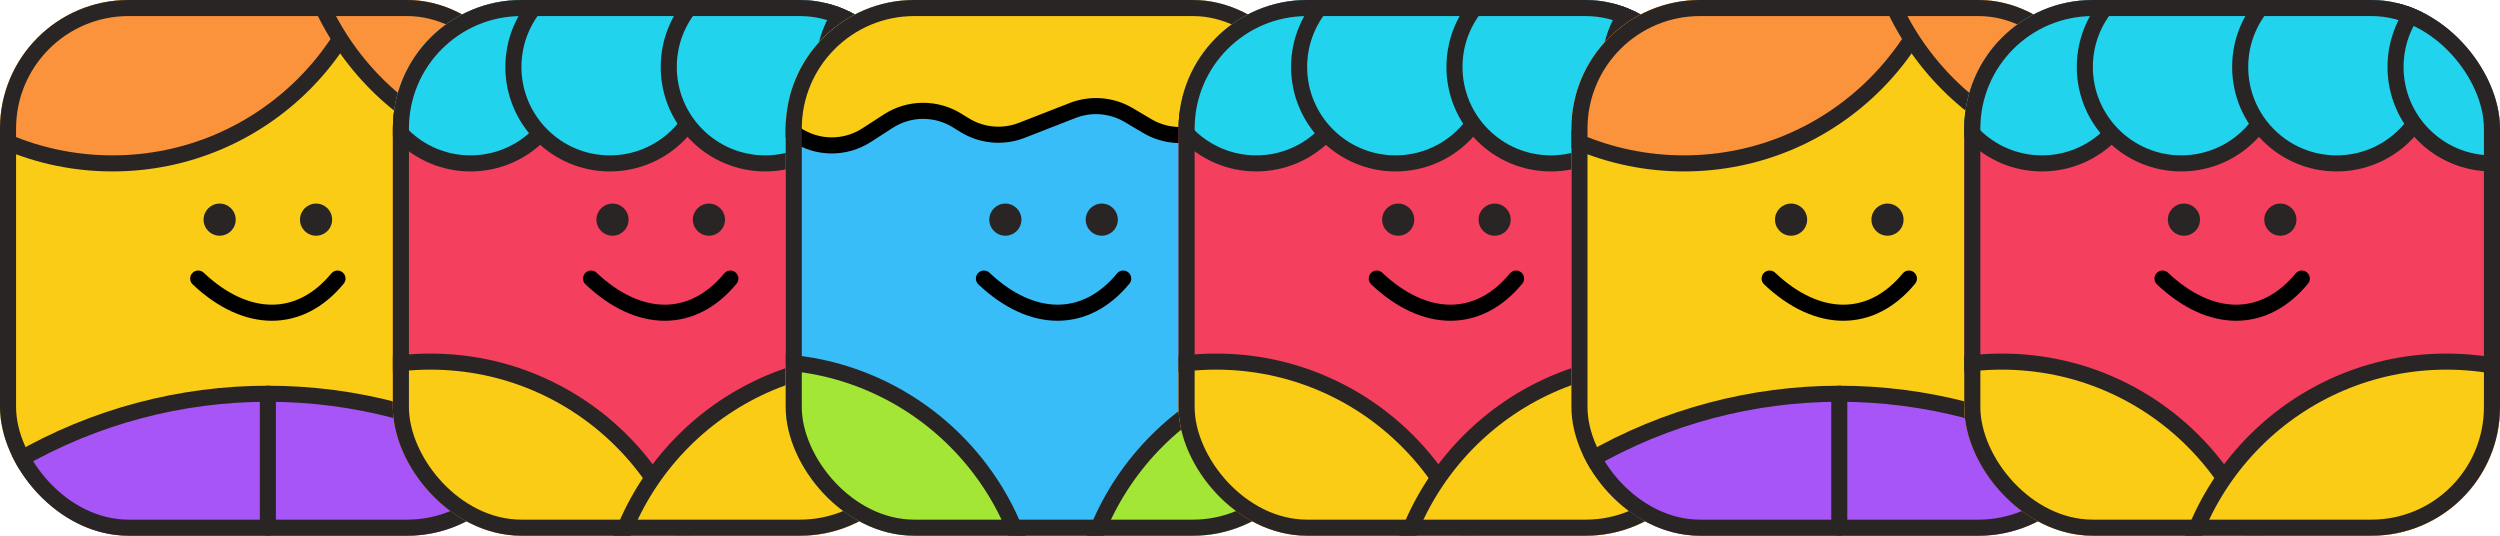 <svg width="560" height="120" viewBox="0 0 560 120" fill="none" xmlns="http://www.w3.org/2000/svg">
<g clip-path="url(#clip0_50_8615)">
<rect width="120" height="120" rx="28.8" fill="#FACC15"/>
<circle cx="49.2" cy="49.2" r="3.6" fill="#292524"/>
<circle cx="70.799" cy="49.2" r="3.6" fill="#292524"/>
<path d="M44.4 62.4C55.2 72.6 67.2 72.6 75.6 62.4" stroke="black" stroke-width="3.6" stroke-linecap="round"/>
<circle cx="60" cy="200.4" r="112.2" fill="#A855F7" stroke="#292524" stroke-width="3.6"/>
<path d="M60 88.2V118.2" stroke="#292524" stroke-width="3.6" stroke-linecap="round"/>
<circle cx="25.2" cy="-24" r="60.6" fill="#FB923C" stroke="#292524" stroke-width="3.6"/>
<circle cx="127.2" cy="-24" r="60.6" fill="#FB923C" stroke="#292524" stroke-width="3.6"/>
</g>
<rect x="1.8" y="1.8" width="116.4" height="116.4" rx="27" stroke="#292524" stroke-width="3.6"/>
<g clip-path="url(#clip1_50_8615)">
<rect x="88" width="120" height="120" rx="28.8" fill="#F43F5E"/>
<circle cx="137.2" cy="49.2" r="3.6" fill="#292524"/>
<circle cx="158.799" cy="49.2" r="3.6" fill="#292524"/>
<path d="M132.4 62.4C143.2 72.6 155.2 72.6 163.6 62.4" stroke="black" stroke-width="3.6" stroke-linecap="round"/>
<circle cx="105.4" cy="15" r="21.6" fill="#22D3EE" stroke="#292524" stroke-width="3.6"/>
<circle cx="136.6" cy="15" r="21.6" fill="#22D3EE" stroke="#292524" stroke-width="3.6"/>
<circle cx="171.4" cy="15" r="21.6" fill="#22D3EE" stroke="#292524" stroke-width="3.6"/>
<circle cx="206.2" cy="15" r="21.6" fill="#22D3EE" stroke="#292524" stroke-width="3.6"/>
<circle cx="96.4" cy="141.6" r="60.6" fill="#FACC15" stroke="#292524" stroke-width="3.6"/>
<circle cx="196" cy="141.6" r="60.6" fill="#FACC15" stroke="#292524" stroke-width="3.6"/>
</g>
<rect x="89.8" y="1.8" width="116.4" height="116.4" rx="27" stroke="#292524" stroke-width="3.6"/>
<g clip-path="url(#clip2_50_8615)">
<rect x="176" width="120" height="120" rx="28.8" fill="#38BDF8"/>
<circle cx="225.2" cy="49.2" r="3.6" fill="#292524"/>
<circle cx="246.799" cy="49.2" r="3.6" fill="#292524"/>
<path d="M220.4 62.4C231.2 72.6 243.2 72.6 251.6 62.4" stroke="black" stroke-width="3.6" stroke-linecap="round"/>
<circle cx="171.2" cy="141.6" r="60.6" fill="#A3E635" stroke="#292524" stroke-width="3.6"/>
<circle cx="302" cy="141.6" r="60.6" fill="#A3E635" stroke="#292524" stroke-width="3.6"/>
<path d="M178.331 30.154L172.813 26.475C168.807 23.804 166.4 19.308 166.4 14.493V-21.6C166.4 -29.553 172.847 -36 180.8 -36H328.4C336.353 -36 342.8 -29.553 342.8 -21.6V13.56C342.8 18.878 339.869 23.763 335.177 26.266L332.399 27.747C327.72 30.243 322.047 29.965 317.635 27.023L317.106 26.67C312.939 23.893 307.63 23.479 303.083 25.577L300.184 26.915C296.735 28.507 292.798 28.672 289.228 27.374L286.68 26.447C283.405 25.256 279.81 25.293 276.56 26.551L269.523 29.275C265.405 30.869 260.783 30.486 256.983 28.234L252.838 25.778C249.027 23.52 244.389 23.141 240.262 24.752L228.878 29.194C224.672 30.835 219.941 30.409 216.096 28.043L214.34 26.963C209.612 24.053 203.632 24.121 198.97 27.137L194.141 30.262C189.321 33.381 183.108 33.338 178.331 30.154Z" fill="#FACC15" stroke="black" stroke-width="3.6" stroke-linecap="round"/>
</g>
<rect x="177.8" y="1.8" width="116.4" height="116.4" rx="27" stroke="#292524" stroke-width="3.6"/>
<g clip-path="url(#clip3_50_8615)">
<rect x="264" width="120" height="120" rx="28.8" fill="#F43F5E"/>
<circle cx="313.2" cy="49.2" r="3.6" fill="#292524"/>
<circle cx="334.799" cy="49.2" r="3.6" fill="#292524"/>
<path d="M308.4 62.4C319.2 72.6 331.2 72.6 339.6 62.4" stroke="black" stroke-width="3.6" stroke-linecap="round"/>
<circle cx="281.4" cy="15" r="21.6" fill="#22D3EE" stroke="#292524" stroke-width="3.6"/>
<circle cx="312.6" cy="15" r="21.6" fill="#22D3EE" stroke="#292524" stroke-width="3.6"/>
<circle cx="347.4" cy="15" r="21.6" fill="#22D3EE" stroke="#292524" stroke-width="3.6"/>
<circle cx="382.2" cy="15" r="21.6" fill="#22D3EE" stroke="#292524" stroke-width="3.6"/>
<circle cx="272.4" cy="141.6" r="60.6" fill="#FACC15" stroke="#292524" stroke-width="3.6"/>
<circle cx="372" cy="141.6" r="60.6" fill="#FACC15" stroke="#292524" stroke-width="3.6"/>
</g>
<rect x="265.8" y="1.8" width="116.4" height="116.4" rx="27" stroke="#292524" stroke-width="3.6"/>
<g clip-path="url(#clip4_50_8615)">
<rect x="352" width="120" height="120" rx="28.8" fill="#FACC15"/>
<circle cx="401.2" cy="49.2" r="3.6" fill="#292524"/>
<circle cx="422.799" cy="49.2" r="3.6" fill="#292524"/>
<path d="M396.4 62.4C407.2 72.6 419.2 72.6 427.6 62.4" stroke="black" stroke-width="3.6" stroke-linecap="round"/>
<circle cx="412" cy="200.4" r="112.2" fill="#A855F7" stroke="#292524" stroke-width="3.6"/>
<path d="M412 88.2V118.2" stroke="#292524" stroke-width="3.6" stroke-linecap="round"/>
<circle cx="377.2" cy="-24" r="60.6" fill="#FB923C" stroke="#292524" stroke-width="3.6"/>
<circle cx="479.2" cy="-24" r="60.6" fill="#FB923C" stroke="#292524" stroke-width="3.6"/>
</g>
<rect x="353.8" y="1.8" width="116.4" height="116.4" rx="27" stroke="#292524" stroke-width="3.6"/>
<g clip-path="url(#clip5_50_8615)">
<rect x="440" width="120" height="120" rx="28.8" fill="#F43F5E"/>
<circle cx="489.2" cy="49.2" r="3.6" fill="#292524"/>
<circle cx="510.799" cy="49.2" r="3.6" fill="#292524"/>
<path d="M484.4 62.4C495.2 72.6 507.2 72.6 515.6 62.4" stroke="black" stroke-width="3.6" stroke-linecap="round"/>
<circle cx="457.4" cy="15" r="21.6" fill="#22D3EE" stroke="#292524" stroke-width="3.6"/>
<circle cx="488.6" cy="15" r="21.6" fill="#22D3EE" stroke="#292524" stroke-width="3.6"/>
<circle cx="523.4" cy="15" r="21.6" fill="#22D3EE" stroke="#292524" stroke-width="3.6"/>
<circle cx="558.2" cy="15" r="21.6" fill="#22D3EE" stroke="#292524" stroke-width="3.6"/>
<circle cx="448.4" cy="141.6" r="60.6" fill="#FACC15" stroke="#292524" stroke-width="3.6"/>
<circle cx="548" cy="141.6" r="60.6" fill="#FACC15" stroke="#292524" stroke-width="3.6"/>
</g>
<rect x="441.8" y="1.8" width="116.4" height="116.4" rx="27" stroke="#292524" stroke-width="3.6"/>
<defs>
<clipPath id="clip0_50_8615">
<rect width="120" height="120" rx="28.8" fill="white"/>
</clipPath>
<clipPath id="clip1_50_8615">
<rect x="88" width="120" height="120" rx="28.8" fill="white"/>
</clipPath>
<clipPath id="clip2_50_8615">
<rect x="176" width="120" height="120" rx="28.8" fill="white"/>
</clipPath>
<clipPath id="clip3_50_8615">
<rect x="264" width="120" height="120" rx="28.8" fill="white"/>
</clipPath>
<clipPath id="clip4_50_8615">
<rect x="352" width="120" height="120" rx="28.8" fill="white"/>
</clipPath>
<clipPath id="clip5_50_8615">
<rect x="440" width="120" height="120" rx="28.8" fill="white"/>
</clipPath>
</defs>
</svg>

